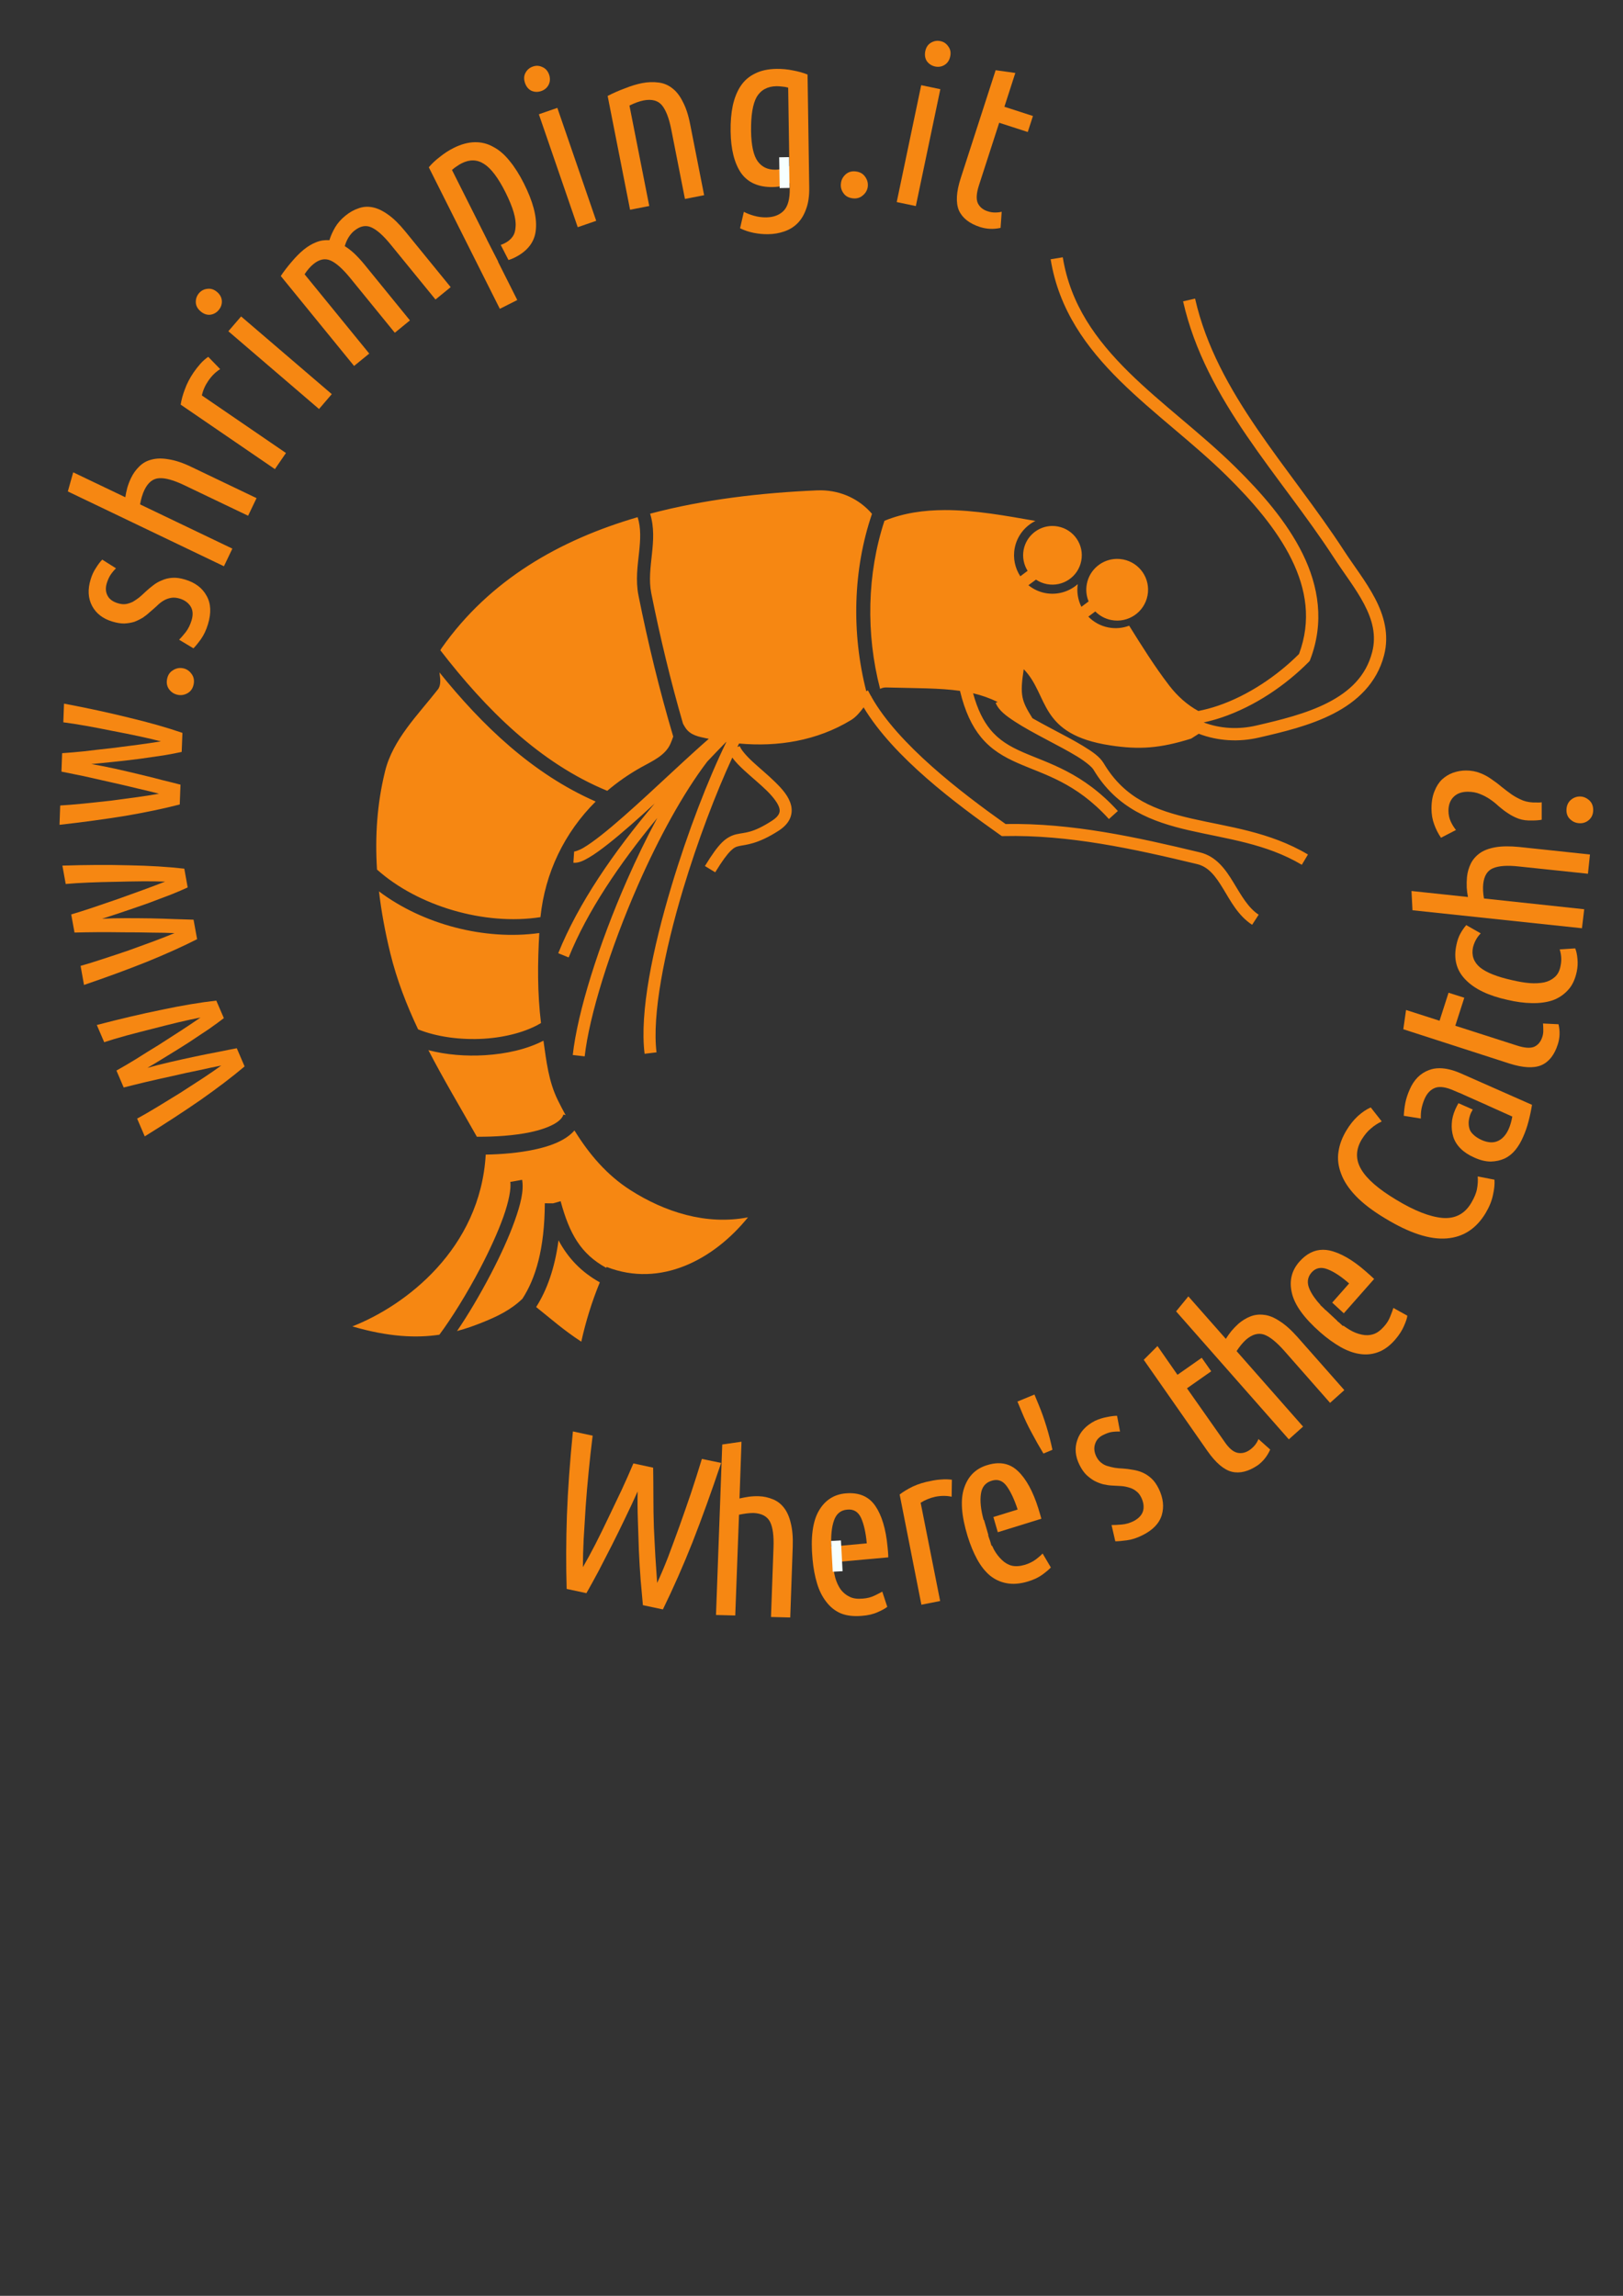 <?xml version="1.0" encoding="UTF-8" standalone="no"?>
<!-- Created with Inkscape (http://www.inkscape.org/) -->

<svg
   xmlns:dc="http://purl.org/dc/elements/1.1/"
   xmlns:cc="http://creativecommons.org/ns#"
   xmlns:rdf="http://www.w3.org/1999/02/22-rdf-syntax-ns#"
   xmlns:svg="http://www.w3.org/2000/svg"
   xmlns="http://www.w3.org/2000/svg"
   xmlns:sodipodi="http://sodipodi.sourceforge.net/DTD/sodipodi-0.dtd"
   xmlns:inkscape="http://www.inkscape.org/namespaces/inkscape"
   width="793.701"
   height="1122.52"
   id="svg14479"
   version="1.1"
   inkscape:version="0.92.1 unknown"
   sodipodi:docname="logo_stencil.svg">
  <rect width="100%" height="100%" fill="#333333" stroke="none"/>
  <defs
     id="defs14481" />
  <sodipodi:namedview
     id="base"
     pagecolor="#ffffff"
     bordercolor="#666666"
     borderopacity="1.0"
     inkscape:pageopacity="0.0"
     inkscape:pageshadow="2"
     inkscape:zoom="0.68800077"
     inkscape:cx="301.33233"
     inkscape:cy="824.88433"
     inkscape:document-units="px"
     inkscape:current-layer="layer1"
     showgrid="false"
     inkscape:window-width="1920"
     inkscape:window-height="1053"
     inkscape:window-x="0"
     inkscape:window-y="0"
     inkscape:window-maximized="1" />
  <g
     inkscape:label="Layer 1"
     inkscape:groupmode="layer"
     id="layer1">
    <path
       style="fill:#f68712;fill-opacity:1;fill-rule:nonzero;stroke:none;stroke-width:1.067"
       d="M 519.733,125.8 513.8,126.767 c 4.01,24.735 17.497,43.204 33.9,59.4 16.403,16.196 35.769,30.314 52.233,46.533 12.349,12.162 24.429,25.998 31.7,40.8 7.173,14.604 9.706,29.952 3.633,46.267 -10.61,10.592 -24.803,20.288 -39.733,25.333 -3.148,1.064 -6.327,1.905 -9.5,2.533 -5.477,-2.974 -10.283,-7.311 -14.2,-12.4 -7.223,-9.385 -13.441,-19.393 -19.633,-29.3 -3.131,1.183 -6.62,1.542 -10.133,0.867 -3.888,-0.747 -7.257,-2.654 -9.833,-5.3 l 3.4,-2.533 c 2.072,2.088 4.765,3.604 7.867,4.2 8.176,1.573 16.094,-3.783 17.667,-11.967 1.595,-8.176 -3.753,-16.094 -11.967,-17.667 -1.022,-0.197 -2.064,-0.279 -3.067,-0.267 -7.016,0.084 -13.257,5.072 -14.633,12.233 -0.576,2.992 -0.218,5.942 0.867,8.567 L 528.833,296.7 c -1.66,-3.338 -2.347,-7.181 -1.767,-11.1 -4.214,3.703 -10.027,5.503 -15.933,4.367 -3.114,-0.598 -5.886,-1.962 -8.2,-3.833 l 3.7,-2.733 c 1.561,1.059 3.363,1.821 5.333,2.2 7.771,1.495 15.305,-3.589 16.8,-11.367 1.523,-7.778 -3.56,-15.305 -11.367,-16.8 -0.971,-0.187 -1.947,-0.278 -2.9,-0.267 -6.668,0.08 -12.592,4.834 -13.9,11.633 -0.711,3.701 0.084,7.335 1.933,10.3 l -3.567,2.667 c -2.576,-3.943 -3.687,-8.836 -2.733,-13.8 1.149,-5.978 5.053,-10.745 10.133,-13.267 -14.198,-2.456 -29.448,-5.333 -44.367,-5.3 -10.151,0.023 -20.137,1.409 -29.467,5.233 -8.517,25.848 -9.154,55.261 -2.133,82.2 0.935,-0.482 1.939,-0.729 3.033,-0.7 14.801,0.385 26.102,0.249 36.033,1.667 2.436,10.13 5.891,17.304 10.267,22.633 5.094,6.204 11.358,9.743 18,12.667 13.284,5.847 28.316,9.487 44.567,27.367 l 4.367,-3.933 c -17.216,-18.943 -33.988,-23.264 -46.567,-28.8 -6.289,-2.768 -11.493,-5.787 -15.8,-11.033 -3.356,-4.087 -6.221,-9.658 -8.433,-17.733 4.132,0.964 8.078,2.359 12.033,4.267 l -1,0.4 c 1.52,3.746 5.043,6.328 9.433,9.2 4.391,2.872 9.789,5.779 15.167,8.633 5.377,2.855 10.751,5.659 15.033,8.267 4.283,2.608 7.421,5.253 8.167,6.5 11.402,19.145 28.677,25.592 46.867,29.767 18.19,4.175 37.538,6.417 55.067,16.833 l 3,-5.033 C 620.801,406.609 600.627,404.336 582.9,400.267 565.173,396.198 550.151,390.669 539.767,373.233 537.79,369.928 534.141,367.465 529.6,364.7 c -4.541,-2.765 -10.012,-5.59 -15.367,-8.433 -3.24,-1.72 -6.41,-3.424 -9.333,-5.1 -5.403,-8.609 -6.196,-11.27 -4.267,-23.967 12.462,12.712 6.894,31.884 42.433,37.267 14.096,2.146 24.27,1.432 39.467,-3.333 l 3.7,-2.367 c 9.396,3.608 19.634,4.134 29.433,1.867 11.601,-2.677 24.888,-5.783 36.367,-11.667 11.479,-5.884 21.269,-14.806 24.833,-28.6 2.608,-10.134 -0.066,-19.452 -4.433,-27.8 C 668.066,284.218 662.035,276.603 657.3,269.3 630.573,228.164 595.009,192.629 584.433,146 l -5.867,1.333 c 11.068,48.801 47.419,84.835 73.667,125.233 4.959,7.649 10.871,15.163 14.867,22.8 3.995,7.637 6.08,15.16 3.933,23.5 C 667.97,330.719 659.855,338.19 649.3,343.6 c -10.555,5.41 -23.428,8.496 -35,11.167 -8.622,1.995 -17.515,1.543 -25.667,-1.533 2.973,-0.644 5.93,-1.452 8.833,-2.433 16.241,-5.488 31.302,-15.791 42.567,-27.167 l 0.433,-0.467 L 640.7,322.6 c 7.054,-18.273 4.143,-35.936 -3.633,-51.767 -7.776,-15.831 -20.33,-30.054 -32.9,-42.433 -16.898,-16.647 -36.28,-30.748 -52.233,-46.5 -15.953,-15.752 -28.454,-32.992 -32.2,-56.1 z m -118,113.933 c -0.761,-0.016 -1.53,6.3e-4 -2.3,0.033 -27.204,1.193 -55.125,4.39 -81.5,11.4 2.083,6.748 1.563,13.333 0.9,19.567 -0.71,6.681 -1.57,13.013 -0.367,19.133 0.002,0.011 -0.002,0.022 0,0.033 4.367,21.786 9.47,42.963 15.533,63.9 0.377,0.704 0.772,1.406 1.233,2.1 2.472,3.7 6.747,4.329 9.9,5.033 0.495,0.114 1.003,0.192 1.5,0.3 -2.018,1.739 -4.159,3.662 -6.6,5.867 -6.822,6.16 -14.955,13.815 -23.067,21.267 -8.112,7.452 -16.196,14.694 -22.9,19.967 -3.352,2.636 -6.368,4.799 -8.767,6.2 -2.399,1.401 -4.321,1.847 -4.533,1.833 L 280.4,421.833 c 2.639,0.176 4.899,-0.951 7.667,-2.567 2.767,-1.616 5.901,-3.907 9.367,-6.633 6.778,-5.331 14.733,-12.423 22.7,-19.733 C 300.009,416.752 282.833,441.665 273,466.067 l 5.1,2.067 c 9.023,-22.392 24.714,-45.667 43.333,-68.2 -5.227,9.668 -10.223,19.971 -14.833,30.467 -13.882,31.607 -24.185,64.517 -26.5,85.433 l 5.833,0.667 c 2.176,-19.661 12.361,-52.528 26.067,-83.733 10.025,-22.824 22.015,-44.84 33.867,-60.4 3.043,-3.221 6.107,-6.415 9.2,-9.567 0.043,0.006 0.09,-0.006 0.133,0 -8.854,18.107 -18.888,44.038 -26.8,70.367 -9.274,30.859 -15.675,61.953 -13.167,82.067 l 5.833,-0.7 c -2.256,-18.086 3.798,-49.158 12.967,-79.667 7.111,-23.661 16.052,-47.122 24.1,-64.467 1.544,2.214 3.645,4.254 5.933,6.367 3.54,3.268 7.617,6.578 10.9,9.8 3.283,3.222 5.637,6.415 6.167,8.6 0.265,1.093 0.216,1.875 -0.233,2.8 -0.449,0.925 -1.416,2.064 -3.333,3.3 -9.74,6.283 -13.042,5.626 -17.433,6.633 -2.196,0.504 -4.631,1.63 -7,3.967 -2.369,2.337 -4.901,5.838 -8.4,11.567 l 5.033,3.067 c 3.389,-5.548 5.759,-8.717 7.5,-10.433 1.741,-1.717 2.641,-2.05 4.167,-2.4 3.051,-0.7 8.81,-0.701 19.3,-7.467 2.538,-1.637 4.377,-3.491 5.433,-5.667 1.057,-2.176 1.225,-4.602 0.7,-6.767 -1.05,-4.33 -4.238,-7.904 -7.8,-11.4 -3.562,-3.496 -7.656,-6.846 -11,-9.933 -3.344,-3.087 -5.783,-6.053 -6.267,-7.6 L 360.6,365.2 c 0.274,-0.56 0.562,-1.123 0.833,-1.667 18.754,1.699 37.934,-1.235 54.767,-11.467 2.401,-1.46 4.334,-3.781 6.133,-6.2 14.812,24.607 45.452,47.289 66.8,62.4 l 0.8,0.533 H 490.9 c 31.799,-0.725 63.435,6.222 94.533,13.7 5.65,1.359 9.039,5.987 12.7,12 3.661,6.013 7.322,13.192 14.2,17.667 l 3.2,-4.933 c -5.193,-3.379 -8.571,-9.566 -12.367,-15.8 -3.796,-6.234 -8.295,-12.725 -16.367,-14.667 -30.855,-7.419 -62.639,-14.447 -95.033,-13.867 -21.827,-15.486 -52.549,-38.988 -65.6,-62.167 0.059,-0.074 0.107,-0.16 0.167,-0.233 l -0.267,0.067 c -0.562,-1.004 -1.107,-1.998 -1.6,-3 l -0.833,0.4 c -7.295,-28.468 -6.521,-59.413 2.8,-86.733 -6.283,-7.304 -15.129,-11.305 -24.7,-11.5 z m -89.9,13.133 c -37.999,11.075 -72.321,30.532 -95.9,64.067 -0.227,0.321 -0.427,0.661 -0.6,1 22.307,28.863 48.538,55.104 81.633,68.733 5.06,-4.304 10.641,-8.194 16.7,-11.567 5.32,-2.965 11.722,-5.695 14.233,-11.5 0.494,-1.144 0.94,-2.293 1.333,-3.467 -6.713,-22.628 -12.284,-45.47 -17,-69 -1.479,-7.476 -0.395,-14.532 0.3,-21.067 0.652,-6.137 1.002,-11.786 -0.7,-17.2 z m -96.933,75.9 c 0.474,3.279 0.821,6.321 -0.767,8.333 -9.904,12.65 -22.016,24.481 -25.833,40.033 -3.929,15.91 -4.944,31.978 -3.933,48.033 19.944,17.855 52.588,27.503 79.933,23.267 2.22,-21.687 11.718,-41.301 27,-56.533 -30.824,-13.507 -55.465,-37.151 -76.4,-63.133 z m -29.567,107.067 c 1.183,10.106 3.08,20.203 5.533,30.233 3.195,13.071 7.982,25.347 13.6,37.233 9.06,3.68 20.926,5.272 32.233,4.567 10.763,-0.671 20.997,-3.478 27.867,-7.667 -1.788,-14.647 -1.682,-29.243 -0.833,-44 -26.858,3.712 -57.011,-4.271 -78.4,-20.367 z m 80.433,73 c -8.075,4.193 -18.155,6.451 -28.567,7.1 -9.362,0.584 -18.988,-0.182 -27.7,-2.467 7.411,14.331 15.765,28.228 23.7,42.333 8.972,0.073 18.371,-0.579 26.067,-2.2 4.8,-1.011 8.908,-2.435 11.733,-4.033 2.825,-1.598 4.138,-3.205 4.533,-4.633 l 1.067,0.3 c -1.314,-2.422 -2.607,-4.866 -3.833,-7.367 -4.504,-9.171 -5.583,-19.082 -7,-29.033 z m 15.167,43.9 c -1.556,1.778 -3.499,3.259 -5.633,4.467 -4.025,2.277 -8.869,3.804 -14.233,4.933 -7.266,1.53 -15.465,2.257 -23.533,2.4 -2.639,46.081 -39.282,73.879 -65.233,84 17.804,5.215 31.364,5.736 42.567,4.067 5.793,-7.759 13.469,-20.029 20,-32.533 4.531,-8.676 8.595,-17.516 11.3,-25.1 2.705,-7.584 3.893,-14.081 3.367,-17.067 l 5.8,-1.033 c 0.941,5.338 -0.791,12.096 -3.633,20.067 -2.843,7.971 -6.977,16.982 -11.6,25.833 -5.372,10.285 -11.249,20.227 -16.6,28.033 4.597,-1.222 8.806,-2.75 12.8,-4.367 6.475,-2.623 13.315,-5.765 19.167,-11.4 6.493,-9.995 10.849,-24.424 10.967,-46.7 l 4,0.033 3.733,-1.033 c 4.338,15.996 9.865,25.729 22.3,32.567 0.068,-0.145 0.131,-0.289 0.2,-0.433 26.402,10.295 52.424,-3.606 69.133,-24.267 -20.535,4.005 -40.908,-2.7 -57.5,-13.3 -11.499,-7.329 -20.187,-17.539 -27.367,-29.167 z m -7.8,53.7 c -1.84,13.817 -5.724,24.434 -10.933,32.633 7.367,5.873 13.23,11.15 22.067,16.933 2.217,-9.965 5.192,-19.628 9.067,-29 -9.187,-5.125 -15.555,-11.919 -20.2,-20.567 z"
       id="path10810"
       inkscape:connector-curvature="0" />
    <path
       inkscape:connector-curvature="0"
       id="path10900"
       style="fill:#f68712;fill-opacity:1;fill-rule:nonzero;stroke:none;stroke-width:1.067"
       d="m 115.796,512.532 3.818,8.887 c -6.078,5.14 -13.291,10.608 -21.599,16.444 -8.347,5.773 -17.422,11.672 -27.232,17.758 l -3.724,-8.683 c 2.808,-1.525 6.047,-3.419 9.779,-5.656 3.638,-2.23 7.424,-4.522 11.304,-6.931 3.786,-2.449 7.487,-4.827 11.093,-7.181 3.512,-2.323 6.509,-4.373 8.957,-6.172 -2.996,0.579 -6.603,1.314 -10.882,2.292 -4.31,0.853 -8.707,1.831 -13.174,2.871 -4.522,0.978 -8.856,1.956 -13.017,2.934 -4.248,1.009 -7.792,1.893 -10.631,2.629 l -3.544,-8.284 c 2.535,-1.4 5.625,-3.207 9.286,-5.437 3.606,-2.292 7.4,-4.647 11.343,-7.056 3.88,-2.48 7.635,-4.889 11.304,-7.275 3.638,-2.386 6.72,-4.436 9.2,-6.172 -2.965,0.579 -6.571,1.346 -10.725,2.323 -4.193,1.009 -8.441,2.073 -12.806,3.207 -4.373,1.095 -8.621,2.198 -12.744,3.301 -4.185,1.158 -7.792,2.23 -10.85,3.239 l -3.606,-8.402 c 11.187,-2.934 21.732,-5.413 31.659,-7.432 9.935,-2.104 18.853,-3.606 26.77,-4.49 l 3.7,8.558 c -1.87,1.463 -4.31,3.239 -7.275,5.32 -3.09,2.042 -6.329,4.217 -9.779,6.509 -3.481,2.23 -7.002,4.428 -10.514,6.563 -3.575,2.206 -6.845,4.193 -9.81,5.93 3.333,-0.947 7.033,-1.893 11.124,-2.84 4.068,-0.947 8.097,-1.831 12.165,-2.691 4.06,-0.853 7.94,-1.651 11.609,-2.323 3.544,-0.728 6.477,-1.314 8.801,-1.737 z" />
    <path
       inkscape:connector-curvature="0"
       id="path10902"
       style="fill:#f68712;fill-opacity:1;fill-rule:nonzero;stroke:none;stroke-width:1.067"
       d="m 94.651,449.675 1.745,9.528 c -7.119,3.606 -15.372,7.338 -24.783,11.155 -9.411,3.763 -19.589,7.487 -30.533,11.218 l -1.674,-9.325 c 3.082,-0.853 6.689,-1.956 10.811,-3.333 4.068,-1.306 8.253,-2.715 12.595,-4.185 4.217,-1.525 8.371,-3.02 12.407,-4.522 3.943,-1.463 7.299,-2.808 10.115,-3.974 -3.027,-0.149 -6.759,-0.211 -11.124,-0.242 -4.404,-0.118 -8.895,-0.149 -13.479,-0.149 -4.616,-0.063 -9.075,-0.094 -13.354,-0.063 -4.365,0.031 -8.003,0.094 -10.936,0.18 l -1.619,-8.863 c 2.808,-0.821 6.235,-1.893 10.264,-3.239 4.068,-1.4 8.284,-2.84 12.681,-4.334 4.31,-1.533 8.527,-3.059 12.626,-4.553 4.091,-1.502 7.541,-2.816 10.358,-3.911 -3.027,-0.125 -6.696,-0.188 -10.976,-0.156 -4.303,0.031 -8.707,0.125 -13.197,0.242 -4.49,0.063 -8.895,0.188 -13.174,0.367 -4.303,0.188 -8.097,0.399 -11.273,0.704 l -1.619,-8.981 c 11.523,-0.368 22.366,-0.431 32.512,-0.156 10.146,0.188 19.158,0.735 27.106,1.651 l 1.651,9.168 c -2.143,1.009 -4.921,2.198 -8.284,3.544 -3.45,1.314 -7.119,2.691 -10.999,4.154 -3.88,1.377 -7.792,2.722 -11.703,4.037 -3.974,1.346 -7.612,2.535 -10.882,3.575 3.426,-0.18 7.275,-0.273 11.492,-0.273 4.123,0 8.284,0.031 12.438,0.094 4.154,0.086 8.097,0.211 11.828,0.36 3.638,0.094 6.626,0.188 8.981,0.282 z" />
    <path
       inkscape:connector-curvature="0"
       id="path10904"
       style="fill:#f68712;fill-opacity:1;fill-rule:nonzero;stroke:none;stroke-width:1.067"
       d="m 88.267,383.665 -0.367,9.685 c -7.729,1.987 -16.592,3.857 -26.59,5.562 -9.99,1.619 -20.746,3.09 -32.207,4.373 l 0.337,-9.442 c 3.207,-0.188 6.97,-0.493 11.281,-0.915 4.248,-0.431 8.644,-0.923 13.197,-1.408 4.459,-0.579 8.832,-1.158 13.08,-1.745 4.185,-0.579 7.76,-1.158 10.757,-1.705 -2.934,-0.767 -6.54,-1.651 -10.819,-2.628 -4.279,-1.04 -8.644,-2.081 -13.143,-3.059 -4.49,-1.04 -8.824,-2.018 -13.017,-2.934 -4.271,-0.884 -7.854,-1.619 -10.725,-2.167 l 0.337,-9.02 c 2.902,-0.18 6.477,-0.485 10.725,-0.915 4.248,-0.516 8.683,-1.04 13.299,-1.525 4.553,-0.579 8.981,-1.134 13.322,-1.713 4.334,-0.579 7.972,-1.126 10.968,-1.619 -2.934,-0.767 -6.509,-1.588 -10.694,-2.503 -4.217,-0.892 -8.527,-1.776 -12.931,-2.597 -4.428,-0.892 -8.738,-1.745 -12.923,-2.48 -4.279,-0.759 -8.003,-1.346 -11.187,-1.737 l 0.336,-9.137 c 11.343,2.136 21.943,4.428 31.816,6.876 9.841,2.347 18.548,4.827 26.097,7.424 l -0.367,9.317 c -2.323,0.524 -5.257,1.072 -8.832,1.682 -3.669,0.548 -7.549,1.103 -11.641,1.682 -4.099,0.516 -8.222,1.009 -12.313,1.432 -4.162,0.43 -7.979,0.829 -11.406,1.134 3.395,0.579 7.158,1.314 11.281,2.198 4.06,0.892 8.097,1.838 12.133,2.816 4.06,0.947 7.878,1.924 11.484,2.871 3.52,0.853 6.423,1.588 8.715,2.198 z" />
    <path
       inkscape:connector-curvature="0"
       id="path10906"
       style="fill:#f68712;fill-opacity:1;fill-rule:nonzero;stroke:none;stroke-width:1.067"
       d="m 89.488,326.738 c 1.651,0.305 3.059,1.22 4.123,2.683 1.103,1.408 1.471,3.121 1.103,5.077 -0.368,1.956 -1.314,3.419 -2.84,4.342 -1.533,0.915 -3.153,1.22 -4.835,0.915 -1.737,-0.336 -3.176,-1.197 -4.248,-2.597 -1.095,-1.439 -1.463,-3.121 -1.095,-5.077 0.368,-1.987 1.314,-3.419 2.84,-4.334 1.525,-1.009 3.176,-1.346 4.952,-1.009 z" />
    <path
       inkscape:connector-curvature="0"
       id="path10908"
       style="fill:#f68712;fill-opacity:1;fill-rule:nonzero;stroke:none;stroke-width:1.067"
       d="m 93.673,303.355 c 0.829,-2.683 0.673,-4.944 -0.399,-6.751 -1.158,-1.862 -2.965,-3.207 -5.437,-3.943 -1.557,-0.454 -2.965,-0.579 -4.185,-0.336 -1.314,0.219 -2.535,0.673 -3.669,1.346 -1.127,0.673 -2.198,1.502 -3.207,2.535 -1.072,0.978 -2.167,1.956 -3.333,2.934 -1.072,1.009 -2.23,1.924 -3.481,2.785 -1.346,0.821 -2.754,1.525 -4.248,2.104 -1.525,0.461 -3.145,0.735 -4.889,0.829 -1.776,0.031 -3.732,-0.305 -5.867,-0.947 -4.616,-1.377 -7.917,-3.911 -9.904,-7.612 -1.987,-3.755 -2.23,-8.097 -0.728,-12.986 0.61,-2.081 1.463,-3.943 2.597,-5.625 1.033,-1.682 2.073,-3.051 3.082,-4.06 l 6.72,4.248 c -1.064,1.033 -1.979,2.167 -2.746,3.325 -0.735,1.197 -1.314,2.511 -1.776,4.005 -0.673,2.261 -0.548,4.279 0.399,6.055 0.884,1.705 2.566,2.957 5.046,3.692 1.4,0.431 2.715,0.579 3.943,0.399 1.158,-0.211 2.261,-0.579 3.356,-1.103 1.04,-0.61 2.05,-1.314 3.059,-2.073 1.04,-0.861 2.05,-1.776 3.027,-2.722 1.189,-1.103 2.409,-2.167 3.724,-3.145 1.346,-1.072 2.785,-1.924 4.373,-2.535 1.525,-0.704 3.239,-1.134 5.132,-1.259 1.831,-0.149 3.911,0.156 6.266,0.861 4.889,1.463 8.402,4.091 10.483,7.909 2.136,3.732 2.378,8.378 0.696,13.909 -0.853,2.84 -2.01,5.288 -3.45,7.33 -1.463,2.018 -2.691,3.52 -3.669,4.467 l -6.994,-4.193 c 0.884,-0.884 1.956,-2.136 3.207,-3.692 1.252,-1.619 2.198,-3.544 2.871,-5.75 z" />
    <path
       inkscape:connector-curvature="0"
       id="path10910"
       style="fill:#f68712;fill-opacity:1;fill-rule:nonzero;stroke:none;stroke-width:1.067"
       d="m 109.507,276.866 -76.336,-36.58 2.629,-9.348 25.479,12.188 c 0.219,-1.432 0.524,-2.965 0.954,-4.584 0.485,-1.651 1.095,-3.27 1.831,-4.795 1.04,-2.198 2.417,-4.091 4.06,-5.687 1.627,-1.619 3.583,-2.746 5.93,-3.325 2.386,-0.673 5.194,-0.735 8.433,-0.156 3.239,0.493 6.97,1.713 11.187,3.763 l 31.785,15.216 -4.131,8.613 -31.104,-14.879 c -5.194,-2.503 -9.356,-3.669 -12.376,-3.481 -3.059,0.18 -5.476,2.104 -7.244,5.805 -0.915,1.924 -1.619,4.248 -2.112,7.002 l 45.138,21.63 z" />
    <path
       inkscape:connector-curvature="0"
       id="path10912"
       style="fill:#f68712;fill-opacity:1;fill-rule:nonzero;stroke:none;stroke-width:1.067"
       d="m 107.668,180.48 c -2.198,1.377 -4.123,3.27 -5.805,5.719 -1.557,2.261 -2.597,4.647 -3.145,7.15 l 41.125,28.147 -5.406,7.878 -46.085,-31.534 c 0.367,-2.355 1.04,-4.858 2.05,-7.487 0.978,-2.746 2.417,-5.5 4.279,-8.253 1.009,-1.463 2.112,-2.871 3.301,-4.217 1.189,-1.346 2.472,-2.472 3.849,-3.419 z" />
    <path
       inkscape:connector-curvature="0"
       id="path10914"
       style="fill:#f68712;fill-opacity:1;fill-rule:nonzero;stroke:none;stroke-width:1.067"
       d="m 162.249,192.707 -6.235,7.275 -44.34,-38.019 6.235,-7.244 z m -55.316,-41.102 c -1.095,1.314 -2.503,2.081 -4.154,2.292 -1.682,0.149 -3.239,-0.43 -4.702,-1.682 -1.471,-1.252 -2.237,-2.691 -2.323,-4.31 -0.063,-1.737 0.454,-3.239 1.557,-4.553 1.103,-1.283 2.503,-1.987 4.154,-2.136 1.682,-0.211 3.239,0.305 4.709,1.557 1.463,1.252 2.23,2.722 2.323,4.459 0.056,1.619 -0.462,3.09 -1.565,4.373 z" />
    <path
       inkscape:connector-curvature="0"
       id="path10916"
       style="fill:#f68712;fill-opacity:1;fill-rule:nonzero;stroke:none;stroke-width:1.067"
       d="m 137.309,134.951 c 1.502,-2.261 3.27,-4.553 5.288,-6.908 1.987,-2.355 3.943,-4.334 5.898,-5.953 2.018,-1.619 4.037,-2.848 6.078,-3.638 2.081,-0.861 4.248,-1.166 6.509,-1.009 0.673,-2.198 1.651,-4.31 2.848,-6.36 1.22,-2.018 2.84,-3.88 4.913,-5.562 2.081,-1.705 4.193,-2.902 6.391,-3.63 2.198,-0.829 4.459,-1.009 6.845,-0.556 2.386,0.431 4.921,1.619 7.635,3.544 2.66,1.838 5.445,4.584 8.41,8.191 l 22.272,27.318 -7.424,6.055 -21.787,-26.707 c -3.638,-4.49 -6.814,-7.338 -9.567,-8.558 -2.715,-1.252 -5.5,-0.673 -8.371,1.651 -1.103,0.884 -2.05,2.018 -2.871,3.364 -0.767,1.283 -1.346,2.683 -1.776,4.154 1.533,0.947 3.121,2.167 4.709,3.638 1.557,1.494 3.207,3.27 4.889,5.312 l 22.272,27.357 -7.393,6.047 -21.787,-26.739 c -3.669,-4.49 -6.845,-7.338 -9.567,-8.558 -2.715,-1.22 -5.531,-0.673 -8.402,1.682 -1.494,1.189 -2.965,2.871 -4.373,5.014 l 31.628,38.778 -7.424,6.047 -35.845,-43.973 z" />
    <path
       style="fill:#f68712;fill-opacity:1;fill-rule:nonzero;stroke:none;stroke-width:1.067"
       d="m 232.167,69.533 c -3.207,0.063 -6.662,0.969 -10.3,2.8 -2.449,1.22 -4.729,2.72 -6.833,4.433 C 212.921,78.386 211.139,80.055 209.7,81.8 l 34.733,69.2 8.533,-4.3 -9.433,-18.767 c 0.033,0 0.067,2.4e-4 0.1,0 l -3.833,-7.467 -0.4,-0.8 -1.3,-2.533 h 0.033 L 221.033,83.1 c 0.798,-0.735 1.606,-1.35 2.467,-1.867 0.79,-0.548 1.498,-1.031 2.233,-1.367 3.974,-2.019 7.636,-1.898 11,0.3 3.395,2.143 6.894,6.752 10.5,13.933 1.831,3.7 3.169,6.946 3.967,9.7 0.79,2.746 1.113,5.082 0.933,7.1 -0.094,1.956 -0.553,3.584 -1.5,4.867 -0.923,1.314 -2.218,2.347 -3.9,3.2 -0.607,0.3 -1.236,0.555 -1.867,0.767 l 3.8,7.4 c 1.018,-0.286 2.068,-0.715 3.167,-1.267 6.352,-3.207 9.803,-7.81 10.233,-13.833 C 262.614,105.955 260.636,98.501 256.2,89.7 c -2.198,-4.373 -4.528,-8.037 -7,-11.033 -2.472,-3.09 -5.117,-5.37 -7.933,-6.833 -2.777,-1.588 -5.83,-2.363 -9.1,-2.3 z"
       id="path10918"
       inkscape:connector-curvature="0" />
    <path
       inkscape:connector-curvature="0"
       id="path10920"
       style="fill:#f68712;fill-opacity:1;fill-rule:nonzero;stroke:none;stroke-width:1.067"
       d="m 291.57,107.969 -9.043,3.114 L 263.517,55.869 272.56,52.747 Z M 264.674,44.525 c -1.619,0.556 -3.176,0.524 -4.733,-0.118 -1.525,-0.735 -2.566,-2.018 -3.207,-3.849 -0.61,-1.838 -0.548,-3.458 0.211,-4.889 0.798,-1.533 2.018,-2.566 3.606,-3.121 1.619,-0.579 3.176,-0.485 4.678,0.242 1.557,0.649 2.66,1.901 3.301,3.7 0.61,1.838 0.516,3.513 -0.282,5.046 -0.759,1.432 -1.956,2.441 -3.575,2.988 z" />
    <path
       inkscape:connector-curvature="0"
       id="path10922"
       style="fill:#f68712;fill-opacity:1;fill-rule:nonzero;stroke:none;stroke-width:1.067"
       d="m 297.163,46.911 c 2.535,-1.314 5.32,-2.566 8.339,-3.669 3.027,-1.22 5.836,-2.073 8.464,-2.597 2.848,-0.548 5.5,-0.641 7.979,-0.305 2.472,0.273 4.67,1.166 6.626,2.66 2.05,1.502 3.825,3.7 5.288,6.665 1.557,2.871 2.785,6.595 3.669,11.179 l 6.814,34.593 -9.38,1.838 -6.665,-33.834 c -1.095,-5.648 -2.66,-9.653 -4.616,-12.008 -1.979,-2.323 -4.944,-3.082 -8.949,-2.323 -2.112,0.431 -4.428,1.259 -6.908,2.511 l 9.685,49.105 -9.38,1.831 -10.968,-55.645 z" />
    <path
       inkscape:connector-curvature="0"
       id="path10924"
       style="fill:#f68712;fill-opacity:1;fill-rule:nonzero;stroke:none;stroke-width:1.067"
       d="m 395.74,91.619 c 0.063,4.154 -0.422,7.643 -1.494,10.483 -1.009,2.902 -2.417,5.257 -4.248,7.088 -1.799,1.807 -3.974,3.121 -6.477,3.974 -2.449,0.853 -5.077,1.314 -7.886,1.346 -2.386,0.031 -4.764,-0.188 -7.15,-0.673 -2.355,-0.493 -4.553,-1.22 -6.571,-2.23 l 1.862,-8.042 c 1.346,0.735 2.996,1.377 4.921,1.924 1.956,0.555 3.943,0.829 6.024,0.798 3.638,-0.063 6.477,-1.134 8.527,-3.239 2.042,-2.112 3.02,-5.687 2.965,-10.725 l -0.063,-2.785 c -1.166,0.556 -2.417,1.009 -3.763,1.408 -1.314,0.305 -2.84,0.493 -4.553,0.516 -6.962,0.094 -12.126,-2.198 -15.458,-6.9 -3.239,-4.772 -4.952,-11.523 -5.077,-20.261 -0.086,-4.678 0.273,-8.895 1.04,-12.595 0.829,-3.786 2.112,-6.994 3.849,-9.622 1.807,-2.722 4.162,-4.733 7.033,-6.11 2.871,-1.471 6.384,-2.23 10.537,-2.292 2.722,-0.031 5.413,0.212 8.011,0.759 2.691,0.493 5.069,1.166 7.15,2.018 l 0.821,55.16 z M 385.445,42.851 c -1.04,-0.305 -2.05,-0.462 -2.996,-0.524 -0.978,-0.118 -1.862,-0.18 -2.691,-0.18 -4.428,0.063 -7.666,1.831 -9.716,5.257 -1.924,3.45 -2.84,9.012 -2.746,16.741 0.118,6.97 1.189,11.891 3.239,14.731 2.042,2.785 4.921,4.154 8.613,4.099 1.252,0 2.449,-0.188 3.544,-0.493 1.197,-0.305 2.292,-0.735 3.333,-1.283 l -0.579,-38.348 z" />
    <path
       inkscape:connector-curvature="0"
       id="path10926"
       style="fill:#f68712;fill-opacity:1;fill-rule:nonzero;stroke:none;stroke-width:1.067"
       d="m 424.38,91.22 c -0.219,1.713 -1.009,3.153 -2.417,4.31 -1.346,1.189 -2.996,1.682 -4.983,1.439 -1.987,-0.25 -3.512,-1.072 -4.522,-2.542 -1.04,-1.463 -1.439,-3.051 -1.22,-4.733 0.18,-1.776 0.978,-3.239 2.292,-4.428 1.346,-1.197 2.996,-1.682 4.983,-1.439 1.979,0.242 3.512,1.072 4.522,2.535 1.095,1.471 1.525,3.09 1.346,4.858 z" />
    <path
       inkscape:connector-curvature="0"
       id="path10928"
       style="fill:#f68712;fill-opacity:1;fill-rule:nonzero;stroke:none;stroke-width:1.067"
       d="m 447.872,100.757 -9.348,-1.956 11.977,-57.147 9.356,1.956 z m 9.419,-68.239 c -1.651,-0.367 -2.996,-1.22 -4.005,-2.566 -0.915,-1.4 -1.166,-3.027 -0.798,-4.921 0.399,-1.893 1.314,-3.27 2.691,-4.091 1.471,-0.915 3.059,-1.189 4.733,-0.829 1.651,0.337 2.941,1.228 3.857,2.629 1.009,1.346 1.314,2.965 0.915,4.835 -0.399,1.893 -1.314,3.293 -2.785,4.185 -1.4,0.853 -2.934,1.095 -4.608,0.759 z" />
    <path
       inkscape:connector-curvature="0"
       id="path10930"
       style="fill:#f68712;fill-opacity:1;fill-rule:nonzero;stroke:none;stroke-width:1.067"
       d="m 491.18,52.2 13.964,4.522 -2.535,7.823 -13.972,-4.522 -9.896,30.588 c -1.228,3.786 -1.439,6.696 -0.579,8.676 0.915,1.956 2.566,3.301 4.889,4.037 1.189,0.399 2.378,0.579 3.544,0.579 1.252,0 2.323,-0.118 3.27,-0.367 l -0.556,7.886 c -3.45,0.767 -6.782,0.61 -10.052,-0.422 -5.194,-1.682 -8.644,-4.404 -10.326,-8.128 -1.588,-3.794 -1.283,-9.082 0.915,-15.834 l 17.054,-52.711 9.622,1.346 -5.343,16.53 z" />
    <path
       inkscape:connector-curvature="0"
       id="path10932"
       style="fill:#f68712;fill-opacity:1;fill-rule:nonzero;stroke:none;stroke-width:1.067"
       d="m 319.412,717.61 c 0.056,4.396 0.118,9.137 0.118,14.175 0,4.983 0.063,9.99 0.242,15.036 0.219,4.983 0.493,9.81 0.735,14.425 0.305,4.639 0.61,8.887 0.861,12.712 1.768,-3.825 3.575,-8.073 5.374,-12.712 1.776,-4.709 3.606,-9.693 5.5,-14.918 1.862,-5.194 3.732,-10.569 5.625,-16.131 1.862,-5.593 3.669,-11.249 5.374,-16.866 l 9.419,1.956 c -4.741,14.113 -9.388,26.981 -13.94,38.622 -4.584,11.586 -9.442,22.554 -14.543,33.005 l -9.779,-2.081 c -0.336,-3.755 -0.704,-7.886 -1.103,-12.345 -0.337,-4.553 -0.641,-9.286 -0.853,-14.175 -0.18,-4.858 -0.336,-9.81 -0.493,-14.793 -0.18,-4.952 -0.211,-9.716 -0.117,-14.3 -1.893,4.248 -3.943,8.613 -6.11,13.08 -2.143,4.49 -4.31,8.895 -6.485,13.197 -2.198,4.342 -4.365,8.527 -6.477,12.595 -2.136,3.998 -4.123,7.604 -5.985,10.874 l -9.661,-2.073 c -0.337,-11.554 -0.305,-23.594 0.125,-36.064 0.462,-12.438 1.463,-26.097 2.934,-40.945 l 9.654,2.081 c -0.728,5.867 -1.4,11.758 -1.956,17.602 -0.579,5.805 -1.064,11.515 -1.463,17.109 -0.337,5.562 -0.673,10.85 -0.978,15.888 -0.243,4.983 -0.368,9.567 -0.368,13.69 1.924,-3.325 3.974,-7.088 6.11,-11.242 2.112,-4.131 4.217,-8.464 6.36,-12.955 2.167,-4.553 4.334,-9.082 6.477,-13.573 2.104,-4.553 4.029,-8.863 5.742,-12.955 l 9.661,2.081 z" />
    <path
       inkscape:connector-curvature="0"
       id="path10934"
       style="fill:#f68712;fill-opacity:1;fill-rule:nonzero;stroke:none;stroke-width:1.067"
       d="m 350.148,789.636 3.059,-83.369 9.411,-1.346 -0.978,27.748 c 1.377,-0.305 2.871,-0.61 4.522,-0.853 1.619,-0.211 3.301,-0.305 5.014,-0.243 2.355,0.086 4.584,0.579 6.72,1.463 2.112,0.829 3.911,2.175 5.382,4.037 1.525,1.893 2.683,4.428 3.419,7.58 0.798,3.114 1.134,6.931 0.978,11.484 l -1.22,34.718 -9.411,-0.243 1.22,-33.983 c 0.211,-5.687 -0.336,-9.904 -1.713,-12.595 -1.4,-2.652 -4.091,-4.091 -8.065,-4.271 -2.136,0 -4.49,0.305 -7.088,0.853 l -1.838,49.261 -9.411,-0.243 z" />
    <path
       inkscape:connector-curvature="0"
       id="path10936"
       style="fill:#f68712;fill-opacity:1;fill-rule:nonzero;stroke:none;stroke-width:1.067"
       d="m 407.138,763.907 c 0.305,2.777 0.767,5.312 1.346,7.573 0.641,2.206 1.533,4.131 2.691,5.75 1.189,1.557 2.691,2.746 4.404,3.544 1.674,0.821 3.818,1.095 6.352,0.853 2.112,-0.148 4.037,-0.641 5.742,-1.463 1.682,-0.798 2.965,-1.471 3.794,-1.956 l 2.441,7.455 c -0.915,0.735 -2.472,1.619 -4.639,2.566 -2.143,0.978 -4.741,1.619 -7.823,1.831 -4.005,0.337 -7.432,-0.063 -10.272,-1.22 -2.777,-1.189 -5.163,-3.09 -7.088,-5.625 -1.956,-2.503 -3.489,-5.531 -4.522,-9.043 -1.072,-3.481 -1.807,-7.455 -2.206,-11.86 -0.978,-10.475 0.031,-18.36 3.059,-23.586 2.996,-5.194 7.393,-8.065 13.205,-8.558 6.415,-0.548 11.242,1.494 14.418,6.11 3.153,4.584 5.163,11.218 5.992,19.925 0.063,0.829 0.148,1.682 0.242,2.566 0.063,0.829 0.125,1.745 0.125,2.691 l -27.263,2.449 z m 7.213,-25.792 c -3.176,0.243 -5.343,2.01 -6.477,5.257 -1.158,3.176 -1.588,7.487 -1.346,12.83 l 17.359,-1.588 c -0.485,-5.288 -1.439,-9.442 -2.808,-12.47 -1.408,-2.996 -3.638,-4.334 -6.728,-4.029 z" />
    <path
       inkscape:connector-curvature="0"
       id="path10938"
       style="fill:#f68712;fill-opacity:1;fill-rule:nonzero;stroke:none;stroke-width:1.067"
       d="m 465.387,731.817 c -2.449,-0.548 -5.108,-0.548 -7.948,0 -2.628,0.579 -5.038,1.557 -7.213,2.934 l 9.536,48.041 -9.168,1.831 -10.631,-53.908 c 1.799,-1.369 3.943,-2.683 6.477,-3.911 2.597,-1.189 5.5,-2.104 8.676,-2.683 1.776,-0.399 3.544,-0.641 5.257,-0.735 1.776,-0.156 3.481,-0.094 5.132,0.117 l -0.117,8.316 z" />
    <path
       style="fill:#f68712;fill-opacity:1;fill-rule:nonzero;stroke:none;stroke-width:1.067"
       d="m 488.033,715.433 c -1.702,0.045 -3.5,0.365 -5.4,0.967 -5.562,1.713 -9.24,5.454 -11.133,11.133 -1.924,5.625 -1.39,13.516 1.7,23.6 1.314,4.248 2.865,7.995 4.633,11.233 1.776,3.27 3.888,5.948 6.267,7.967 2.417,1.956 5.139,3.219 8.167,3.767 3.09,0.579 6.551,0.324 10.4,-0.833 2.902,-0.884 5.307,-2.025 7.2,-3.433 1.924,-1.432 3.298,-2.612 4.033,-3.433 l -4.033,-6.833 c -0.579,0.673 -1.641,1.611 -3.167,2.8 -1.557,1.166 -3.348,2.059 -5.367,2.7 -2.441,0.735 -4.63,0.897 -6.5,0.467 -1.799,-0.454 -3.427,-1.392 -4.867,-2.8 -1.463,-1.377 -2.799,-3.084 -3.933,-5.133 -0.318,-0.604 -0.603,-1.241 -0.9,-1.9 l -0.267,0.067 -0.667,-2.3 c -0.339,-0.9 -0.667,-1.848 -0.967,-2.833 l 0.133,-0.033 -2.167,-7.467 -0.167,0.067 c -1.408,-5.101 -1.826,-9.369 -1.333,-12.733 0.454,-3.395 2.206,-5.551 5.233,-6.467 2.902,-0.947 5.378,-0.093 7.333,2.567 1.924,2.628 3.749,6.454 5.4,11.5 l -11.867,3.667 2.167,7.433 21.3,-6.6 c -0.242,-0.884 -0.514,-1.745 -0.733,-2.567 -0.243,-0.798 -0.522,-1.604 -0.733,-2.433 -2.628,-8.371 -5.965,-14.484 -10.033,-18.333 -2.748,-2.63 -5.99,-3.898 -9.733,-3.8 z"
       id="path10940"
       inkscape:connector-curvature="0" />
    <path
       inkscape:connector-curvature="0"
       id="path10942"
       style="fill:#f68712;fill-opacity:1;fill-rule:nonzero;stroke:none;stroke-width:1.067"
       d="m 505.879,681.852 2.073,5.014 c 1.408,3.364 2.66,6.908 3.794,10.631 1.158,3.763 2.136,7.549 2.926,11.367 l -4.396,1.838 c -2.018,-3.333 -3.943,-6.728 -5.742,-10.146 -1.87,-3.395 -3.489,-6.845 -4.889,-10.271 l -2.081,-5.007 z" />
    <path
       inkscape:connector-curvature="0"
       id="path10944"
       style="fill:#f68712;fill-opacity:1;fill-rule:nonzero;stroke:none;stroke-width:1.067"
       d="m 554.459,743.7 c 2.417,-1.283 3.943,-2.934 4.529,-4.889 0.548,-2.01 0.274,-4.217 -0.861,-6.595 -0.673,-1.377 -1.525,-2.449 -2.566,-3.184 -0.978,-0.79 -2.136,-1.369 -3.419,-1.705 -1.228,-0.399 -2.542,-0.641 -3.911,-0.735 -1.408,-0.063 -2.879,-0.156 -4.404,-0.242 -1.377,-0.063 -2.808,-0.274 -4.279,-0.61 -1.525,-0.399 -2.996,-0.978 -4.396,-1.713 -1.377,-0.798 -2.691,-1.776 -3.911,-2.934 -1.197,-1.189 -2.323,-2.816 -3.301,-4.772 -2.112,-4.217 -2.48,-8.308 -1.103,-12.219 1.314,-3.974 4.217,-7.119 8.683,-9.411 1.956,-0.884 3.935,-1.502 5.867,-1.838 1.862,-0.391 3.481,-0.61 4.889,-0.61 l 1.463,7.706 c -1.463,-0.063 -2.902,0.031 -4.279,0.242 -1.283,0.243 -2.629,0.767 -4.029,1.463 -2.018,0.978 -3.333,2.48 -3.911,4.404 -0.641,1.893 -0.43,3.943 0.61,6.11 0.673,1.314 1.494,2.355 2.441,3.059 0.915,0.735 1.924,1.283 3.059,1.588 1.127,0.337 2.323,0.641 3.544,0.853 1.283,0.188 2.629,0.305 4.037,0.368 1.525,0.094 3.114,0.305 4.764,0.61 1.682,0.25 3.301,0.704 4.764,1.346 1.533,0.673 2.965,1.619 4.279,2.816 1.377,1.22 2.597,2.965 3.669,5.132 2.167,4.49 2.66,8.77 1.463,12.83 -1.22,4.099 -4.428,7.4 -9.528,9.904 -2.629,1.314 -5.163,2.143 -7.58,2.449 -2.449,0.336 -4.342,0.485 -5.625,0.485 l -1.831,-7.948 c 1.189,0 2.84,-0.056 4.889,-0.242 2.018,-0.149 4.029,-0.735 5.985,-1.713 z" />
    <path
       inkscape:connector-curvature="0"
       id="path10946"
       style="fill:#f68712;fill-opacity:1;fill-rule:nonzero;stroke:none;stroke-width:1.067"
       d="m 575.824,672.198 11.86,-8.316 4.639,6.603 -11.852,8.316 18.212,25.91 c 2.167,3.27 4.334,5.163 6.477,5.625 2.104,0.431 4.154,-0.063 6.11,-1.471 0.947,-0.696 1.838,-1.525 2.566,-2.441 0.704,-0.947 1.252,-1.893 1.588,-2.816 l 5.75,5.14 c -1.408,3.176 -3.458,5.773 -6.11,7.698 -4.498,3.027 -8.715,4.099 -12.595,3.176 -3.911,-0.947 -7.886,-4.334 -11.977,-10.146 l -31.167,-44.614 6.72,-6.72 z" />
    <path
       inkscape:connector-curvature="0"
       id="path10948"
       style="fill:#f68712;fill-opacity:1;fill-rule:nonzero;stroke:none;stroke-width:1.067"
       d="m 630.279,703.764 -55.128,-62.583 5.992,-7.33 18.329,20.778 c 0.735,-1.197 1.651,-2.48 2.691,-3.794 1.072,-1.283 2.261,-2.503 3.544,-3.661 1.807,-1.533 3.763,-2.722 5.867,-3.544 2.05,-0.798 4.248,-1.04 6.603,-0.735 2.386,0.243 4.921,1.283 7.58,3.051 2.746,1.713 5.648,4.31 8.676,7.706 l 22.984,26.035 -6.97,6.235 -22.491,-25.55 c -3.763,-4.217 -7.002,-6.845 -9.779,-7.823 -2.84,-0.947 -5.773,-0.148 -8.801,2.449 -1.619,1.463 -3.176,3.356 -4.647,5.617 l 32.512,36.916 z" />
    <path
       style="fill:#f68712;fill-opacity:1;fill-rule:nonzero;stroke:none;stroke-width:1.067"
       d="m 647,611.067 c -4.24,-0.014 -8.115,1.931 -11.567,5.833 -3.818,4.334 -5.044,9.431 -3.667,15.267 1.314,5.867 5.962,12.306 13.933,19.3 3.27,2.879 6.561,5.23 9.8,7.1 3.184,1.799 6.31,2.98 9.4,3.433 3.145,0.493 6.162,0.205 9.033,-0.867 2.902,-1.04 5.705,-3.08 8.333,-6.1 2.018,-2.355 3.485,-4.668 4.4,-6.867 0.947,-2.175 1.473,-3.803 1.567,-4.867 L 681.4,639.5 c -0.243,0.915 -0.77,2.258 -1.467,4.033 -0.673,1.799 -1.69,3.475 -3.067,5 -1.713,1.956 -3.458,3.244 -5.233,3.8 -1.799,0.579 -3.709,0.663 -5.633,0.233 -1.956,-0.399 -3.911,-1.134 -5.867,-2.3 -1.052,-0.62 -2.116,-1.326 -3.2,-2.1 l -0.167,0.2 -1.9,-1.733 c -0.324,-0.25 -0.639,-0.506 -0.967,-0.767 l 0.067,-0.067 -5.667,-5.267 -0.033,0.067 c -0.432,-0.41 -0.833,-0.829 -1.233,-1.233 l -0.133,-0.133 -1.2,-1.1 0.067,-0.067 c -2.476,-2.686 -4.232,-5.224 -5.3,-7.6 -1.439,-3.145 -1.146,-5.947 0.967,-8.333 2.042,-2.261 4.61,-2.756 7.7,-1.567 3.114,1.166 6.667,3.485 10.633,6.967 l -8.267,9.367 5.667,5.233 14.833,-16.8 c -0.673,-0.641 -1.325,-1.247 -1.967,-1.833 -0.673,-0.548 -1.325,-1.154 -1.967,-1.733 -6.571,-5.781 -12.591,-9.234 -18.067,-10.4 -1.019,-0.211 -2.021,-0.297 -3,-0.3 z"
       id="path10950"
       inkscape:connector-curvature="0" />
    <path
       inkscape:connector-curvature="0"
       id="path10952"
       style="fill:#f68712;fill-opacity:1;fill-rule:nonzero;stroke:none;stroke-width:1.067"
       d="m 726.564,593.054 c -4.584,7.666 -10.936,11.82 -19.064,12.462 -8.222,0.673 -18.243,-2.597 -30.071,-9.779 -6.078,-3.63 -10.905,-7.33 -14.425,-10.999 -3.481,-3.638 -5.891,-7.33 -7.205,-10.999 -1.377,-3.638 -1.776,-7.213 -1.228,-10.631 0.493,-3.489 1.776,-6.908 3.794,-10.272 1.651,-2.754 3.513,-5.132 5.617,-7.088 2.143,-1.924 4.248,-3.364 6.36,-4.279 l 5.374,6.845 c -1.924,0.915 -3.692,2.05 -5.249,3.419 -1.619,1.314 -3.121,3.121 -4.529,5.382 -2.988,4.983 -3.082,9.873 -0.242,14.668 2.785,4.733 8.527,9.716 17.234,14.911 8.801,5.32 16.319,8.253 22.491,8.801 6.172,0.493 10.882,-1.956 14.058,-7.33 1.533,-2.597 2.48,-4.889 2.816,-6.845 0.391,-2.018 0.516,-4.068 0.36,-6.118 l 8.191,1.596 c 0.156,2.136 -0.086,4.608 -0.728,7.455 -0.586,2.871 -1.776,5.805 -3.552,8.801 z" />
    <path
       style="fill:#f68712;fill-opacity:1;fill-rule:nonzero;stroke:none;stroke-width:1.067"
       d="m 703.933,522.3 c -1.838,6.8e-4 -3.539,0.293 -5.1,0.9 -4.217,1.557 -7.35,4.698 -9.4,9.4 -1.033,2.292 -1.769,4.566 -2.2,6.733 -0.399,2.143 -0.639,4.223 -0.733,6.233 l 8.333,1.333 c -0.063,-1.768 0.061,-3.443 0.367,-5 0.336,-1.533 0.792,-3.063 1.433,-4.533 1.22,-2.84 3.006,-4.671 5.267,-5.5 2.198,-0.79 5.216,-0.349 9.033,1.333 l 2.733,1.167 0.033,-0.033 2.133,0.967 7.1,3.167 4.533,2 V 540.5 l 12.1,5.433 c -0.43,2.386 -1.035,4.465 -1.833,6.233 -1.314,2.871 -3.092,4.787 -5.267,5.733 -2.167,0.978 -4.806,0.848 -7.833,-0.467 -1.768,-0.798 -3.155,-1.722 -4.133,-2.7 -1.04,-0.947 -1.724,-2.009 -1.967,-3.167 -0.305,-1.134 -0.39,-2.352 -0.233,-3.667 0.18,-1.283 0.519,-2.58 1.067,-3.8 0.258,-0.537 0.568,-1.069 0.867,-1.6 l -7,-3.1 c -0.589,1.03 -1.104,2.049 -1.533,3 -1.04,2.386 -1.639,4.706 -1.733,6.967 -0.149,2.198 0.092,4.354 0.733,6.467 0.673,2.136 1.885,4.051 3.567,5.733 1.713,1.713 3.946,3.203 6.7,4.4 2.871,1.314 5.563,1.967 8.067,1.967 2.441,-0.063 4.715,-0.551 6.733,-1.467 2.018,-0.947 3.804,-2.367 5.267,-4.167 1.525,-1.862 2.828,-4.065 3.9,-6.6 1.04,-2.355 1.894,-4.805 2.567,-7.433 0.704,-2.66 1.27,-5.376 1.7,-8.067 l -34.933,-15.433 c -3.799,-1.662 -7.27,-2.468 -10.333,-2.467 z"
       id="path10954"
       inkscape:connector-curvature="0" />
    <path
       inkscape:connector-curvature="0"
       id="path10956"
       style="fill:#f68712;fill-opacity:1;fill-rule:nonzero;stroke:none;stroke-width:1.067"
       d="m 703.987,499.085 4.396,-13.69 7.706,2.441 -4.404,13.69 30.071,9.661 c 3.755,1.22 6.634,1.432 8.558,0.61 1.893,-0.884 3.176,-2.472 3.911,-4.764 0.391,-1.134 0.548,-2.323 0.485,-3.552 0,-1.189 -0.063,-2.23 -0.125,-3.051 l 7.58,0.367 c 0.798,3.419 0.673,6.751 -0.367,9.896 -1.651,5.14 -4.334,8.527 -8.065,10.146 -3.724,1.557 -8.949,1.283 -15.646,-0.853 l -51.827,-16.749 1.346,-9.411 16.381,5.257 z" />
    <path
       inkscape:connector-curvature="0"
       id="path10958"
       style="fill:#f68712;fill-opacity:1;fill-rule:nonzero;stroke:none;stroke-width:1.067"
       d="m 771.061,475.186 c -0.829,3.849 -2.292,6.876 -4.404,9.051 -2.042,2.198 -4.522,3.849 -7.455,4.889 -2.988,0.978 -6.384,1.432 -10.146,1.338 -3.724,-0.056 -7.698,-0.61 -11.852,-1.588 -9.262,-2.018 -16.139,-5.312 -20.535,-9.896 -4.467,-4.553 -5.93,-10.272 -4.404,-17.117 0.431,-2.018 1.04,-3.786 1.838,-5.257 0.821,-1.525 1.799,-2.965 2.934,-4.279 l 7.088,4.037 c -1.862,1.893 -3.114,4.185 -3.786,6.845 -0.798,3.911 0.336,7.181 3.419,9.779 3.121,2.535 8.339,4.616 15.646,6.235 3.121,0.735 6.024,1.252 8.676,1.463 2.628,0.188 4.983,0.063 7.095,-0.36 2.042,-0.461 3.755,-1.346 5.132,-2.574 1.408,-1.189 2.355,-2.965 2.808,-5.249 0.337,-1.533 0.462,-2.965 0.368,-4.279 -0.063,-1.283 -0.305,-2.629 -0.735,-4.037 l 7.58,-0.485 c 0.548,1.306 0.915,3.02 1.103,5.132 0.211,2.042 0.094,4.185 -0.368,6.352 z" />
    <path
       inkscape:connector-curvature="0"
       id="path10960"
       style="fill:#f68712;fill-opacity:1;fill-rule:nonzero;stroke:none;stroke-width:1.067"
       d="m 773.627,453.86 -82.876,-8.801 -0.485,-9.411 27.623,2.934 c -0.305,-1.439 -0.516,-2.996 -0.61,-4.647 -0.063,-1.682 -0.031,-3.426 0.125,-5.132 0.242,-2.355 0.884,-4.529 1.831,-6.485 0.978,-2.01 2.472,-3.724 4.396,-5.132 1.901,-1.377 4.467,-2.355 7.706,-2.934 3.27,-0.548 7.181,-0.579 11.734,-0.117 l 34.468,3.661 -0.978,9.411 -33.732,-3.544 c -5.687,-0.641 -9.935,-0.336 -12.712,0.861 -2.754,1.158 -4.342,3.724 -4.772,7.698 -0.211,2.143 -0.094,4.49 0.368,7.088 l 49.019,5.257 -1.103,9.294 z" />
    <path
       inkscape:connector-curvature="0"
       id="path10962"
       style="fill:#f68712;fill-opacity:1;fill-rule:nonzero;stroke:none;stroke-width:1.067"
       d="m 708.352,396.409 c 0,1.956 0.399,3.732 1.103,5.257 0.673,1.463 1.525,2.871 2.566,4.154 l -7.33,3.786 c -1.377,-2.01 -2.48,-4.185 -3.301,-6.477 -0.892,-2.347 -1.346,-4.944 -1.346,-7.823 0,-3.325 0.516,-6.141 1.463,-8.433 0.915,-2.355 2.143,-4.279 3.669,-5.742 1.557,-1.439 3.364,-2.566 5.382,-3.301 2.042,-0.704 4.185,-1.103 6.352,-1.103 2.535,0 4.827,0.431 6.845,1.228 1.956,0.728 3.818,1.737 5.5,2.934 1.713,1.158 3.395,2.409 5.015,3.786 1.651,1.314 3.333,2.597 5.007,3.786 1.713,1.166 3.575,2.143 5.507,2.934 1.956,0.735 4.248,1.072 6.845,0.978 0.336,0 0.759,0 1.22,0 0.422,0 0.79,-0.031 1.095,-0.118 v 8.55 c -1.369,0.25 -2.871,0.367 -4.522,0.367 -2.597,0.094 -4.827,-0.18 -6.72,-0.853 -1.924,-0.704 -3.7,-1.619 -5.257,-2.691 -1.619,-1.04 -3.114,-2.198 -4.522,-3.419 -1.377,-1.283 -2.808,-2.449 -4.279,-3.426 -1.525,-1.04 -3.176,-1.893 -4.889,-2.566 -1.682,-0.704 -3.7,-1.103 -5.992,-1.103 -2.988,0 -5.312,0.892 -6.962,2.574 -1.619,1.651 -2.449,3.88 -2.449,6.72 z m 64.297,-6.97 c 1.651,0 3.145,0.641 4.522,1.838 1.283,1.158 1.956,2.746 1.956,4.764 0,1.956 -0.673,3.575 -1.956,4.764 -1.283,1.166 -2.746,1.713 -4.396,1.713 -1.776,0 -3.333,-0.548 -4.647,-1.713 -1.377,-1.127 -2.081,-2.683 -2.081,-4.639 0,-2.018 0.673,-3.669 1.956,-4.889 1.314,-1.197 2.871,-1.838 4.647,-1.838 z" />
    <g
       transform="matrix(7.334,0,0,7.334,-3389.573,-4201.922)"
       id="g10812-6-1">
      <path
         inkscape:connector-curvature="0"
         id="path10814-4-6"
         style="fill:none;stroke:#f6ffff;stroke-width:0.657;stroke-linecap:butt;stroke-linejoin:miter;stroke-miterlimit:4;stroke-dasharray:none;stroke-opacity:1"
         d="m 518.028,677.704 -0.11,-2.051"
         sodipodi:nodetypes="cc" />
    </g>
    <path
       inkscape:connector-curvature="0"
       id="path10814-4-6-5-1-3"
       style="fill:none;stroke:#f6ffff;stroke-width:4.821;stroke-linecap:butt;stroke-linejoin:miter;stroke-miterlimit:4;stroke-dasharray:none;stroke-opacity:1"
       d="M 383.699,91.924 383.454,76.861"
       sodipodi:nodetypes="cc" />
  </g>
</svg>
